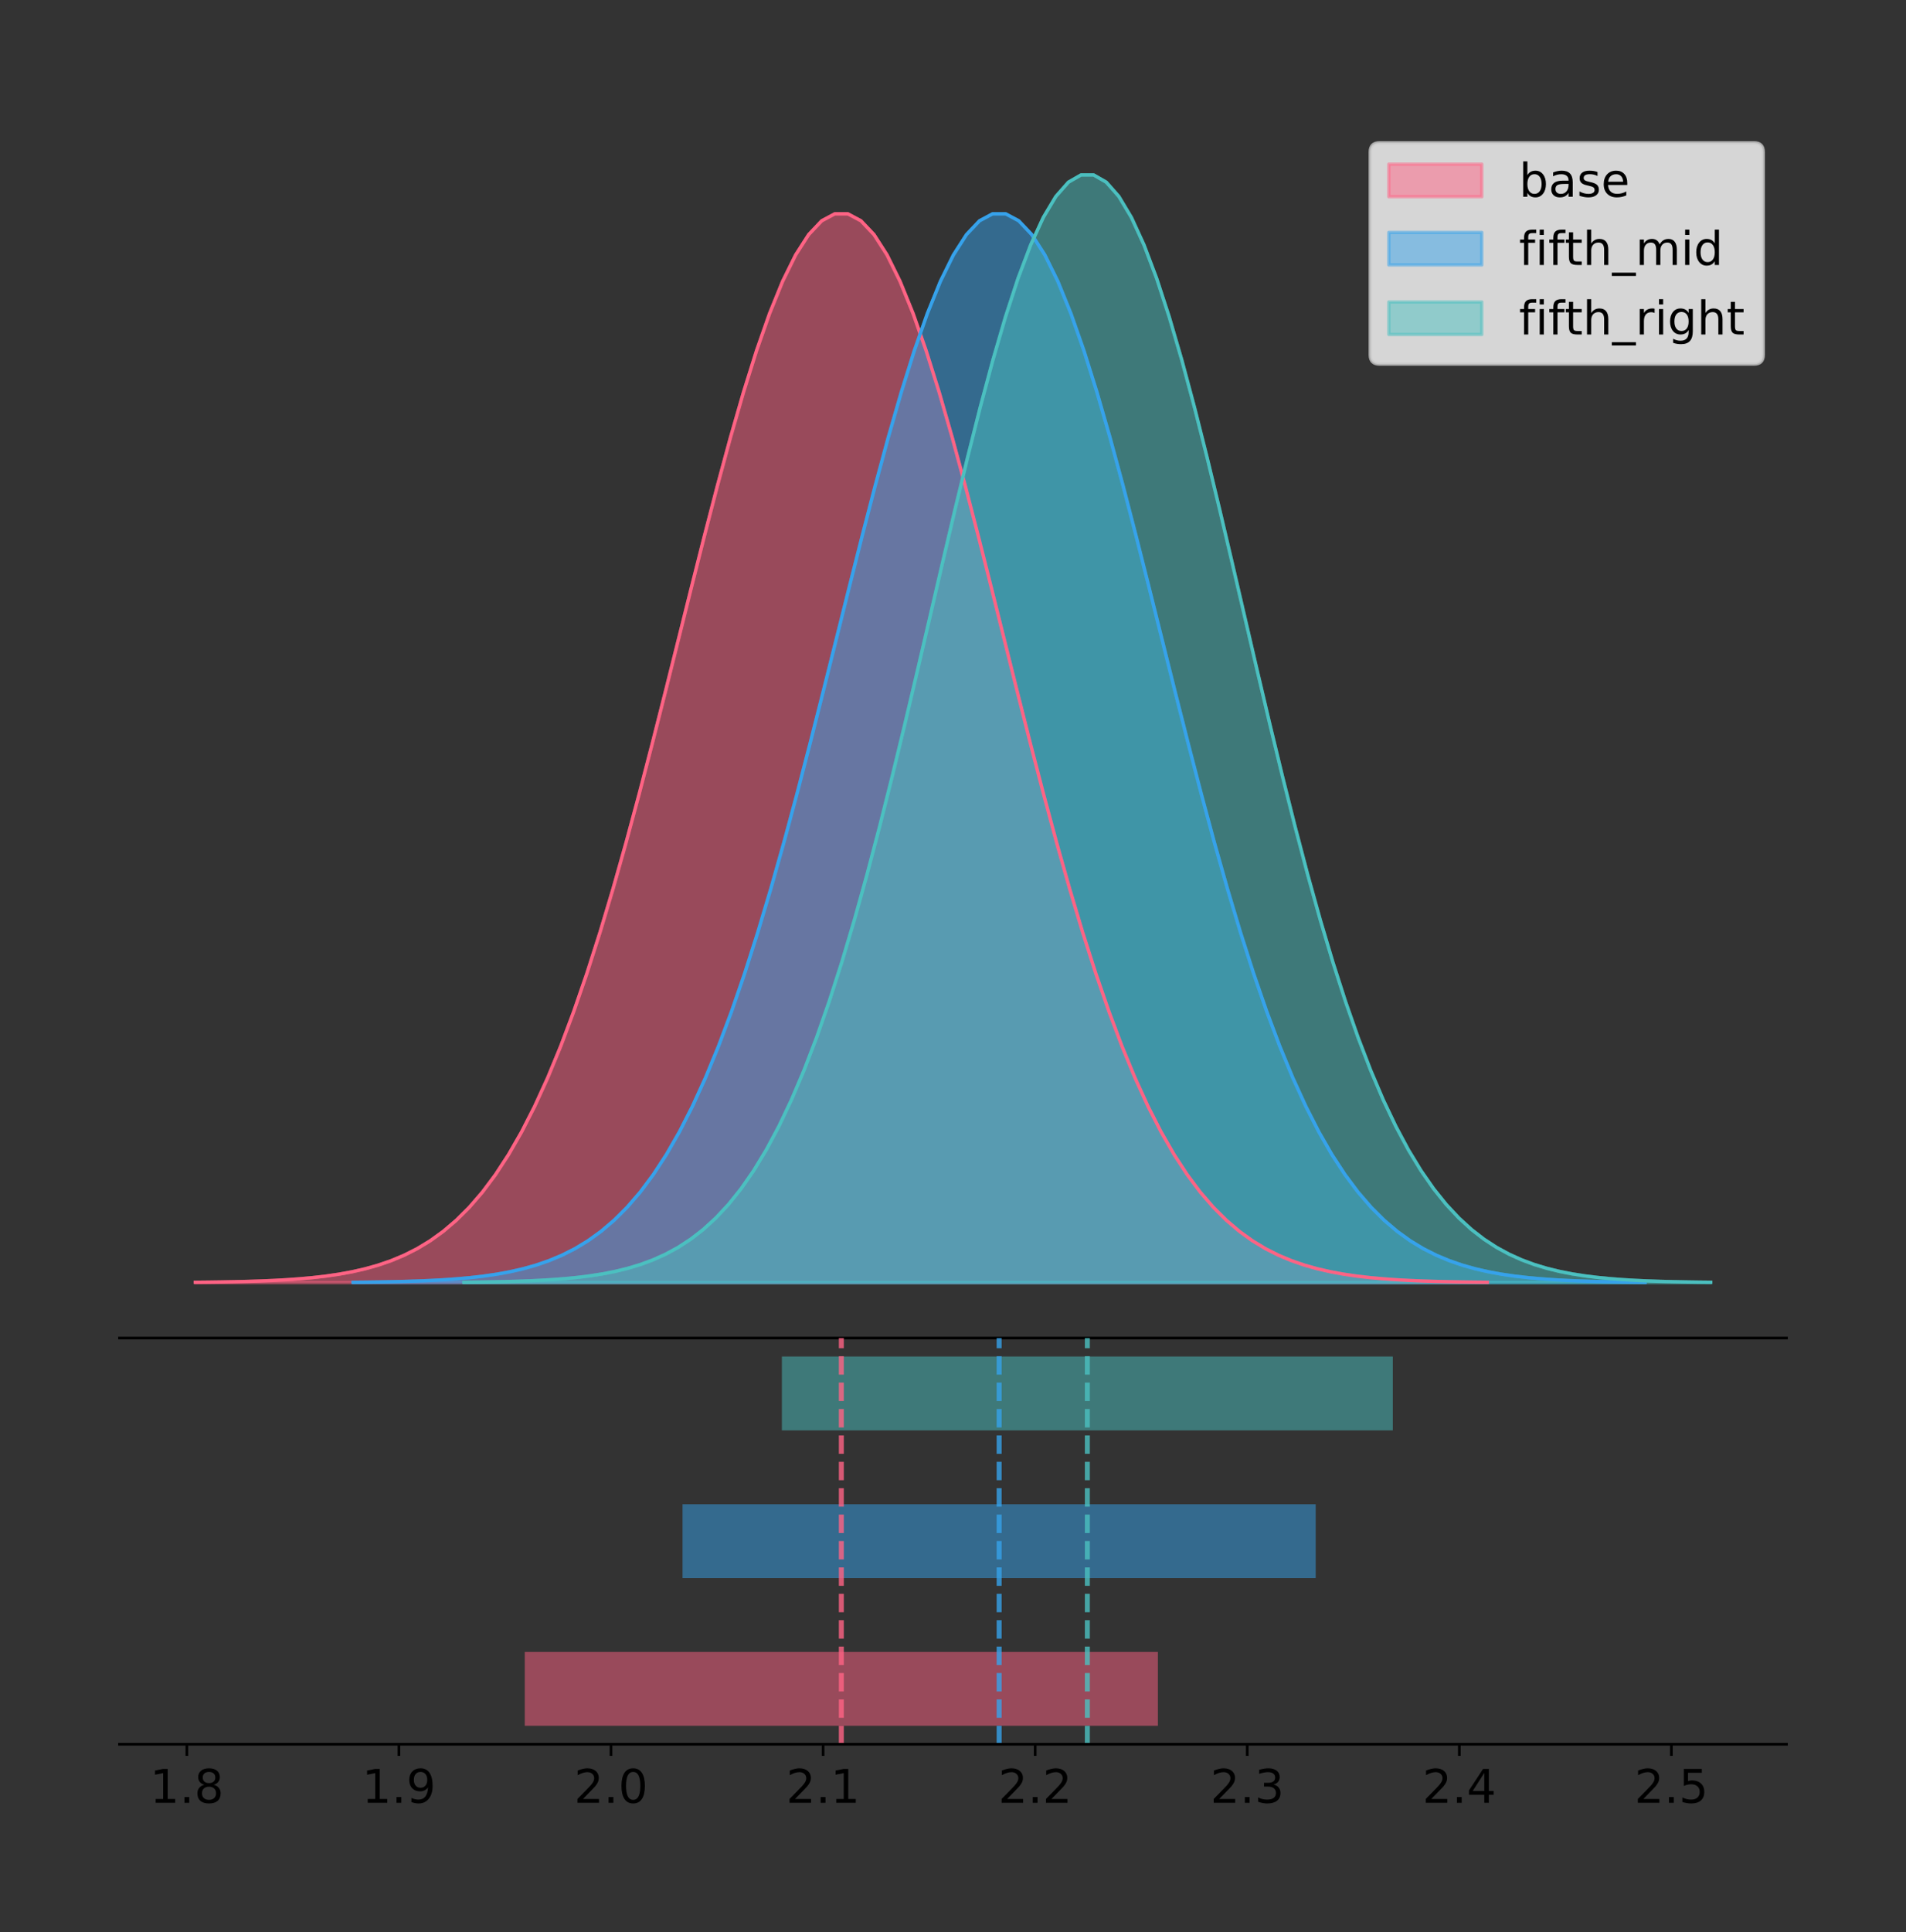 <?xml version="1.0" encoding="utf-8" standalone="no"?>
<!DOCTYPE svg PUBLIC "-//W3C//DTD SVG 1.1//EN"
  "http://www.w3.org/Graphics/SVG/1.1/DTD/svg11.dtd">
<!-- Created with matplotlib (https://matplotlib.org/) -->
<svg height="581.789pt" version="1.1" viewBox="0 0 574.2 581.789" width="574.2pt" xmlns="http://www.w3.org/2000/svg" xmlns:xlink="http://www.w3.org/1999/xlink">
 <rect x="0" y="0" width="574.2" height="581.789" fill="#333333" stroke="none"/>
 <defs>
  <style type="text/css">
*{stroke-linecap:butt;stroke-linejoin:round;}
  </style>
 </defs>
 <g id="figure_1">
  <g id="patch_1">
   <path d="M 0 581.789 
L 574.2 581.789 
L 574.2 0 
L 0 0 
z
" style="fill:none;"/>
  </g>
  <g id="axes_1">
   <g id="patch_2">
    <path d="M 36 402.93 
L 538.2 402.93 
L 538.2 36 
L 36 36 
z
" style="fill:none;"/>
   </g>
   <g id="PolyCollection_1">
    <defs>
     <path d="M 58.827 -195.538 
L 58.827 -195.646 
L 62.759 -195.687 
L 66.691 -195.742 
L 70.623 -195.815 
L 74.555 -195.912 
L 78.487 -196.039 
L 82.419 -196.206 
L 86.351 -196.423 
L 90.283 -196.702 
L 94.215 -197.059 
L 98.147 -197.513 
L 102.079 -198.086 
L 106.011 -198.804 
L 109.943 -199.697 
L 113.875 -200.799 
L 117.807 -202.15 
L 121.739 -203.793 
L 125.67 -205.778 
L 129.602 -208.158 
L 133.534 -210.99 
L 137.466 -214.333 
L 141.398 -218.252 
L 145.33 -222.809 
L 149.262 -228.067 
L 153.194 -234.086 
L 157.126 -240.921 
L 161.058 -248.622 
L 164.99 -257.224 
L 168.922 -266.754 
L 172.854 -277.221 
L 176.786 -288.616 
L 180.718 -300.911 
L 184.65 -314.054 
L 188.582 -327.969 
L 192.514 -342.553 
L 196.446 -357.682 
L 200.378 -373.204 
L 204.31 -388.945 
L 208.241 -404.71 
L 212.173 -420.287 
L 216.105 -435.453 
L 220.037 -449.975 
L 223.969 -463.62 
L 227.901 -476.158 
L 231.833 -487.371 
L 235.765 -497.057 
L 239.697 -505.036 
L 243.629 -511.159 
L 247.561 -515.308 
L 251.493 -517.403 
L 255.425 -517.403 
L 259.357 -515.308 
L 263.289 -511.159 
L 267.221 -505.036 
L 271.153 -497.057 
L 275.085 -487.371 
L 279.017 -476.158 
L 282.949 -463.62 
L 286.88 -449.975 
L 290.812 -435.453 
L 294.744 -420.287 
L 298.676 -404.71 
L 302.608 -388.945 
L 306.54 -373.204 
L 310.472 -357.682 
L 314.404 -342.553 
L 318.336 -327.969 
L 322.268 -314.054 
L 326.2 -300.911 
L 330.132 -288.616 
L 334.064 -277.221 
L 337.996 -266.754 
L 341.928 -257.224 
L 345.86 -248.622 
L 349.792 -240.921 
L 353.724 -234.086 
L 357.656 -228.067 
L 361.588 -222.809 
L 365.52 -218.252 
L 369.451 -214.333 
L 373.383 -210.99 
L 377.315 -208.158 
L 381.247 -205.778 
L 385.179 -203.793 
L 389.111 -202.15 
L 393.043 -200.799 
L 396.975 -199.697 
L 400.907 -198.804 
L 404.839 -198.086 
L 408.771 -197.513 
L 412.703 -197.059 
L 416.635 -196.702 
L 420.567 -196.423 
L 424.499 -196.206 
L 428.431 -196.039 
L 432.363 -195.912 
L 436.295 -195.815 
L 440.227 -195.742 
L 444.159 -195.687 
L 448.091 -195.646 
L 448.091 -195.538 
L 448.091 -195.538 
L 444.159 -195.538 
L 440.227 -195.538 
L 436.295 -195.538 
L 432.363 -195.538 
L 428.431 -195.538 
L 424.499 -195.538 
L 420.567 -195.538 
L 416.635 -195.538 
L 412.703 -195.538 
L 408.771 -195.538 
L 404.839 -195.538 
L 400.907 -195.538 
L 396.975 -195.538 
L 393.043 -195.538 
L 389.111 -195.538 
L 385.179 -195.538 
L 381.247 -195.538 
L 377.315 -195.538 
L 373.383 -195.538 
L 369.451 -195.538 
L 365.52 -195.538 
L 361.588 -195.538 
L 357.656 -195.538 
L 353.724 -195.538 
L 349.792 -195.538 
L 345.86 -195.538 
L 341.928 -195.538 
L 337.996 -195.538 
L 334.064 -195.538 
L 330.132 -195.538 
L 326.2 -195.538 
L 322.268 -195.538 
L 318.336 -195.538 
L 314.404 -195.538 
L 310.472 -195.538 
L 306.54 -195.538 
L 302.608 -195.538 
L 298.676 -195.538 
L 294.744 -195.538 
L 290.812 -195.538 
L 286.88 -195.538 
L 282.949 -195.538 
L 279.017 -195.538 
L 275.085 -195.538 
L 271.153 -195.538 
L 267.221 -195.538 
L 263.289 -195.538 
L 259.357 -195.538 
L 255.425 -195.538 
L 251.493 -195.538 
L 247.561 -195.538 
L 243.629 -195.538 
L 239.697 -195.538 
L 235.765 -195.538 
L 231.833 -195.538 
L 227.901 -195.538 
L 223.969 -195.538 
L 220.037 -195.538 
L 216.105 -195.538 
L 212.173 -195.538 
L 208.241 -195.538 
L 204.31 -195.538 
L 200.378 -195.538 
L 196.446 -195.538 
L 192.514 -195.538 
L 188.582 -195.538 
L 184.65 -195.538 
L 180.718 -195.538 
L 176.786 -195.538 
L 172.854 -195.538 
L 168.922 -195.538 
L 164.99 -195.538 
L 161.058 -195.538 
L 157.126 -195.538 
L 153.194 -195.538 
L 149.262 -195.538 
L 145.33 -195.538 
L 141.398 -195.538 
L 137.466 -195.538 
L 133.534 -195.538 
L 129.602 -195.538 
L 125.67 -195.538 
L 121.739 -195.538 
L 117.807 -195.538 
L 113.875 -195.538 
L 109.943 -195.538 
L 106.011 -195.538 
L 102.079 -195.538 
L 98.147 -195.538 
L 94.215 -195.538 
L 90.283 -195.538 
L 86.351 -195.538 
L 82.419 -195.538 
L 78.487 -195.538 
L 74.555 -195.538 
L 70.623 -195.538 
L 66.691 -195.538 
L 62.759 -195.538 
L 58.827 -195.538 
z
" id="mf38009d15e" style="stroke:#ff6384;stroke-opacity:0.5;"/>
    </defs>
    <g clip-path="url(#p84af27d572)">
     <use style="fill:#ff6384;fill-opacity:0.5;stroke:#ff6384;stroke-opacity:0.5;" x="0" xlink:href="#mf38009d15e" y="581.789"/>
    </g>
   </g>
   <g id="PolyCollection_2">
    <defs>
     <path d="M 106.362 -195.538 
L 106.362 -195.646 
L 110.294 -195.687 
L 114.226 -195.742 
L 118.158 -195.815 
L 122.09 -195.912 
L 126.022 -196.039 
L 129.954 -196.206 
L 133.886 -196.423 
L 137.818 -196.702 
L 141.75 -197.059 
L 145.682 -197.513 
L 149.614 -198.086 
L 153.546 -198.804 
L 157.478 -199.697 
L 161.409 -200.799 
L 165.341 -202.15 
L 169.273 -203.793 
L 173.205 -205.778 
L 177.137 -208.158 
L 181.069 -210.99 
L 185.001 -214.333 
L 188.933 -218.252 
L 192.865 -222.809 
L 196.797 -228.067 
L 200.729 -234.086 
L 204.661 -240.921 
L 208.593 -248.622 
L 212.525 -257.224 
L 216.457 -266.754 
L 220.389 -277.221 
L 224.321 -288.616 
L 228.253 -300.911 
L 232.185 -314.054 
L 236.117 -327.969 
L 240.049 -342.553 
L 243.98 -357.682 
L 247.912 -373.204 
L 251.844 -388.945 
L 255.776 -404.71 
L 259.708 -420.287 
L 263.64 -435.453 
L 267.572 -449.975 
L 271.504 -463.62 
L 275.436 -476.158 
L 279.368 -487.371 
L 283.3 -497.057 
L 287.232 -505.036 
L 291.164 -511.159 
L 295.096 -515.308 
L 299.028 -517.403 
L 302.96 -517.403 
L 306.892 -515.308 
L 310.824 -511.159 
L 314.756 -505.036 
L 318.688 -497.057 
L 322.62 -487.371 
L 326.551 -476.158 
L 330.483 -463.62 
L 334.415 -449.975 
L 338.347 -435.453 
L 342.279 -420.287 
L 346.211 -404.71 
L 350.143 -388.945 
L 354.075 -373.204 
L 358.007 -357.682 
L 361.939 -342.553 
L 365.871 -327.969 
L 369.803 -314.054 
L 373.735 -300.911 
L 377.667 -288.616 
L 381.599 -277.221 
L 385.531 -266.754 
L 389.463 -257.224 
L 393.395 -248.622 
L 397.327 -240.921 
L 401.259 -234.086 
L 405.191 -228.067 
L 409.122 -222.809 
L 413.054 -218.252 
L 416.986 -214.333 
L 420.918 -210.99 
L 424.85 -208.158 
L 428.782 -205.778 
L 432.714 -203.793 
L 436.646 -202.15 
L 440.578 -200.799 
L 444.51 -199.697 
L 448.442 -198.804 
L 452.374 -198.086 
L 456.306 -197.513 
L 460.238 -197.059 
L 464.17 -196.702 
L 468.102 -196.423 
L 472.034 -196.206 
L 475.966 -196.039 
L 479.898 -195.912 
L 483.83 -195.815 
L 487.762 -195.742 
L 491.693 -195.687 
L 495.625 -195.646 
L 495.625 -195.538 
L 495.625 -195.538 
L 491.693 -195.538 
L 487.762 -195.538 
L 483.83 -195.538 
L 479.898 -195.538 
L 475.966 -195.538 
L 472.034 -195.538 
L 468.102 -195.538 
L 464.17 -195.538 
L 460.238 -195.538 
L 456.306 -195.538 
L 452.374 -195.538 
L 448.442 -195.538 
L 444.51 -195.538 
L 440.578 -195.538 
L 436.646 -195.538 
L 432.714 -195.538 
L 428.782 -195.538 
L 424.85 -195.538 
L 420.918 -195.538 
L 416.986 -195.538 
L 413.054 -195.538 
L 409.122 -195.538 
L 405.191 -195.538 
L 401.259 -195.538 
L 397.327 -195.538 
L 393.395 -195.538 
L 389.463 -195.538 
L 385.531 -195.538 
L 381.599 -195.538 
L 377.667 -195.538 
L 373.735 -195.538 
L 369.803 -195.538 
L 365.871 -195.538 
L 361.939 -195.538 
L 358.007 -195.538 
L 354.075 -195.538 
L 350.143 -195.538 
L 346.211 -195.538 
L 342.279 -195.538 
L 338.347 -195.538 
L 334.415 -195.538 
L 330.483 -195.538 
L 326.551 -195.538 
L 322.62 -195.538 
L 318.688 -195.538 
L 314.756 -195.538 
L 310.824 -195.538 
L 306.892 -195.538 
L 302.96 -195.538 
L 299.028 -195.538 
L 295.096 -195.538 
L 291.164 -195.538 
L 287.232 -195.538 
L 283.3 -195.538 
L 279.368 -195.538 
L 275.436 -195.538 
L 271.504 -195.538 
L 267.572 -195.538 
L 263.64 -195.538 
L 259.708 -195.538 
L 255.776 -195.538 
L 251.844 -195.538 
L 247.912 -195.538 
L 243.98 -195.538 
L 240.049 -195.538 
L 236.117 -195.538 
L 232.185 -195.538 
L 228.253 -195.538 
L 224.321 -195.538 
L 220.389 -195.538 
L 216.457 -195.538 
L 212.525 -195.538 
L 208.593 -195.538 
L 204.661 -195.538 
L 200.729 -195.538 
L 196.797 -195.538 
L 192.865 -195.538 
L 188.933 -195.538 
L 185.001 -195.538 
L 181.069 -195.538 
L 177.137 -195.538 
L 173.205 -195.538 
L 169.273 -195.538 
L 165.341 -195.538 
L 161.409 -195.538 
L 157.478 -195.538 
L 153.546 -195.538 
L 149.614 -195.538 
L 145.682 -195.538 
L 141.75 -195.538 
L 137.818 -195.538 
L 133.886 -195.538 
L 129.954 -195.538 
L 126.022 -195.538 
L 122.09 -195.538 
L 118.158 -195.538 
L 114.226 -195.538 
L 110.294 -195.538 
L 106.362 -195.538 
z
" id="mba3b00cc89" style="stroke:#36a2eb;stroke-opacity:0.5;"/>
    </defs>
    <g clip-path="url(#p84af27d572)">
     <use style="fill:#36a2eb;fill-opacity:0.5;stroke:#36a2eb;stroke-opacity:0.5;" x="0" xlink:href="#mba3b00cc89" y="581.789"/>
    </g>
   </g>
   <g id="PolyCollection_3">
    <defs>
     <path d="M 139.772 -195.538 
L 139.772 -195.65 
L 143.566 -195.692 
L 147.36 -195.749 
L 151.154 -195.825 
L 154.948 -195.925 
L 158.742 -196.058 
L 162.536 -196.23 
L 166.33 -196.455 
L 170.124 -196.744 
L 173.918 -197.115 
L 177.712 -197.585 
L 181.506 -198.179 
L 185.299 -198.923 
L 189.093 -199.848 
L 192.887 -200.99 
L 196.681 -202.39 
L 200.475 -204.093 
L 204.269 -206.151 
L 208.063 -208.617 
L 211.857 -211.552 
L 215.651 -215.017 
L 219.445 -219.078 
L 223.239 -223.801 
L 227.033 -229.25 
L 230.827 -235.488 
L 234.621 -242.572 
L 238.415 -250.552 
L 242.209 -259.468 
L 246.003 -269.344 
L 249.797 -280.192 
L 253.59 -292.002 
L 257.384 -304.744 
L 261.178 -318.365 
L 264.972 -332.786 
L 268.766 -347.901 
L 272.56 -363.58 
L 276.354 -379.667 
L 280.148 -395.98 
L 283.942 -412.318 
L 287.736 -428.462 
L 291.53 -444.18 
L 295.324 -459.23 
L 299.118 -473.372 
L 302.912 -486.366 
L 306.706 -497.987 
L 310.5 -508.025 
L 314.294 -516.294 
L 318.088 -522.64 
L 321.882 -526.94 
L 325.675 -529.111 
L 329.469 -529.111 
L 333.263 -526.94 
L 337.057 -522.64 
L 340.851 -516.294 
L 344.645 -508.025 
L 348.439 -497.987 
L 352.233 -486.366 
L 356.027 -473.372 
L 359.821 -459.23 
L 363.615 -444.18 
L 367.409 -428.462 
L 371.203 -412.318 
L 374.997 -395.98 
L 378.791 -379.667 
L 382.585 -363.58 
L 386.379 -347.901 
L 390.173 -332.786 
L 393.966 -318.365 
L 397.76 -304.744 
L 401.554 -292.002 
L 405.348 -280.192 
L 409.142 -269.344 
L 412.936 -259.468 
L 416.73 -250.552 
L 420.524 -242.572 
L 424.318 -235.488 
L 428.112 -229.25 
L 431.906 -223.801 
L 435.7 -219.078 
L 439.494 -215.017 
L 443.288 -211.552 
L 447.082 -208.617 
L 450.876 -206.151 
L 454.67 -204.093 
L 458.464 -202.39 
L 462.257 -200.99 
L 466.051 -199.848 
L 469.845 -198.923 
L 473.639 -198.179 
L 477.433 -197.585 
L 481.227 -197.115 
L 485.021 -196.744 
L 488.815 -196.455 
L 492.609 -196.23 
L 496.403 -196.058 
L 500.197 -195.925 
L 503.991 -195.825 
L 507.785 -195.749 
L 511.579 -195.692 
L 515.373 -195.65 
L 515.373 -195.538 
L 515.373 -195.538 
L 511.579 -195.538 
L 507.785 -195.538 
L 503.991 -195.538 
L 500.197 -195.538 
L 496.403 -195.538 
L 492.609 -195.538 
L 488.815 -195.538 
L 485.021 -195.538 
L 481.227 -195.538 
L 477.433 -195.538 
L 473.639 -195.538 
L 469.845 -195.538 
L 466.051 -195.538 
L 462.257 -195.538 
L 458.464 -195.538 
L 454.67 -195.538 
L 450.876 -195.538 
L 447.082 -195.538 
L 443.288 -195.538 
L 439.494 -195.538 
L 435.7 -195.538 
L 431.906 -195.538 
L 428.112 -195.538 
L 424.318 -195.538 
L 420.524 -195.538 
L 416.73 -195.538 
L 412.936 -195.538 
L 409.142 -195.538 
L 405.348 -195.538 
L 401.554 -195.538 
L 397.76 -195.538 
L 393.966 -195.538 
L 390.173 -195.538 
L 386.379 -195.538 
L 382.585 -195.538 
L 378.791 -195.538 
L 374.997 -195.538 
L 371.203 -195.538 
L 367.409 -195.538 
L 363.615 -195.538 
L 359.821 -195.538 
L 356.027 -195.538 
L 352.233 -195.538 
L 348.439 -195.538 
L 344.645 -195.538 
L 340.851 -195.538 
L 337.057 -195.538 
L 333.263 -195.538 
L 329.469 -195.538 
L 325.675 -195.538 
L 321.882 -195.538 
L 318.088 -195.538 
L 314.294 -195.538 
L 310.5 -195.538 
L 306.706 -195.538 
L 302.912 -195.538 
L 299.118 -195.538 
L 295.324 -195.538 
L 291.53 -195.538 
L 287.736 -195.538 
L 283.942 -195.538 
L 280.148 -195.538 
L 276.354 -195.538 
L 272.56 -195.538 
L 268.766 -195.538 
L 264.972 -195.538 
L 261.178 -195.538 
L 257.384 -195.538 
L 253.59 -195.538 
L 249.797 -195.538 
L 246.003 -195.538 
L 242.209 -195.538 
L 238.415 -195.538 
L 234.621 -195.538 
L 230.827 -195.538 
L 227.033 -195.538 
L 223.239 -195.538 
L 219.445 -195.538 
L 215.651 -195.538 
L 211.857 -195.538 
L 208.063 -195.538 
L 204.269 -195.538 
L 200.475 -195.538 
L 196.681 -195.538 
L 192.887 -195.538 
L 189.093 -195.538 
L 185.299 -195.538 
L 181.506 -195.538 
L 177.712 -195.538 
L 173.918 -195.538 
L 170.124 -195.538 
L 166.33 -195.538 
L 162.536 -195.538 
L 158.742 -195.538 
L 154.948 -195.538 
L 151.154 -195.538 
L 147.36 -195.538 
L 143.566 -195.538 
L 139.772 -195.538 
z
" id="m1f782bf892" style="stroke:#4bc0c0;stroke-opacity:0.5;"/>
    </defs>
    <g clip-path="url(#p84af27d572)">
     <use style="fill:#4bc0c0;fill-opacity:0.5;stroke:#4bc0c0;stroke-opacity:0.5;" x="0" xlink:href="#m1f782bf892" y="581.789"/>
    </g>
   </g>
   <g id="line2d_1">
    <path clip-path="url(#p84af27d572)" d="M 58.827 386.143 
L 62.759 386.103 
L 66.691 386.048 
L 70.623 385.975 
L 74.555 385.878 
L 78.487 385.75 
L 82.419 385.583 
L 86.351 385.367 
L 90.283 385.087 
L 94.215 384.73 
L 98.147 384.276 
L 102.079 383.703 
L 106.011 382.985 
L 109.943 382.093 
L 113.875 380.991 
L 117.807 379.64 
L 121.739 377.996 
L 125.67 376.011 
L 129.602 373.631 
L 133.534 370.8 
L 137.466 367.456 
L 141.398 363.538 
L 145.33 358.981 
L 149.262 353.723 
L 153.194 347.704 
L 157.126 340.868 
L 161.058 333.168 
L 164.99 324.565 
L 168.922 315.036 
L 172.854 304.569 
L 176.786 293.173 
L 180.718 280.878 
L 184.65 267.735 
L 188.582 253.821 
L 192.514 239.236 
L 196.446 224.107 
L 200.378 208.585 
L 204.31 192.845 
L 208.241 177.08 
L 212.173 161.502 
L 216.105 146.337 
L 220.037 131.814 
L 223.969 118.169 
L 227.901 105.631 
L 231.833 94.418 
L 235.765 84.733 
L 239.697 76.753 
L 243.629 70.631 
L 247.561 66.482 
L 251.493 64.387 
L 255.425 64.387 
L 259.357 66.482 
L 263.289 70.631 
L 267.221 76.753 
L 271.153 84.733 
L 275.085 94.418 
L 279.017 105.631 
L 282.949 118.169 
L 286.88 131.814 
L 290.812 146.337 
L 294.744 161.502 
L 298.676 177.08 
L 302.608 192.845 
L 306.54 208.585 
L 310.472 224.107 
L 314.404 239.236 
L 318.336 253.821 
L 322.268 267.735 
L 326.2 280.878 
L 330.132 293.173 
L 334.064 304.569 
L 337.996 315.036 
L 341.928 324.565 
L 345.86 333.168 
L 349.792 340.868 
L 353.724 347.704 
L 357.656 353.723 
L 361.588 358.981 
L 365.52 363.538 
L 369.451 367.456 
L 373.383 370.8 
L 377.315 373.631 
L 381.247 376.011 
L 385.179 377.996 
L 389.111 379.64 
L 393.043 380.991 
L 396.975 382.093 
L 400.907 382.985 
L 404.839 383.703 
L 408.771 384.276 
L 412.703 384.73 
L 416.635 385.087 
L 420.567 385.367 
L 424.499 385.583 
L 428.431 385.75 
L 432.363 385.878 
L 436.295 385.975 
L 440.227 386.048 
L 444.159 386.103 
L 448.091 386.143 
" style="fill:none;stroke:#ff6384;stroke-linecap:square;"/>
   </g>
   <g id="line2d_2">
    <path clip-path="url(#p84af27d572)" d="M 106.362 386.143 
L 110.294 386.103 
L 114.226 386.048 
L 118.158 385.975 
L 122.09 385.878 
L 126.022 385.75 
L 129.954 385.583 
L 133.886 385.367 
L 137.818 385.087 
L 141.75 384.73 
L 145.682 384.276 
L 149.614 383.703 
L 153.546 382.985 
L 157.478 382.093 
L 161.409 380.991 
L 165.341 379.64 
L 169.273 377.996 
L 173.205 376.011 
L 177.137 373.631 
L 181.069 370.8 
L 185.001 367.456 
L 188.933 363.538 
L 192.865 358.981 
L 196.797 353.723 
L 200.729 347.704 
L 204.661 340.868 
L 208.593 333.168 
L 212.525 324.565 
L 216.457 315.036 
L 220.389 304.569 
L 224.321 293.173 
L 228.253 280.878 
L 232.185 267.735 
L 236.117 253.821 
L 240.049 239.236 
L 243.98 224.107 
L 247.912 208.585 
L 251.844 192.845 
L 255.776 177.08 
L 259.708 161.502 
L 263.64 146.337 
L 267.572 131.814 
L 271.504 118.169 
L 275.436 105.631 
L 279.368 94.418 
L 283.3 84.733 
L 287.232 76.753 
L 291.164 70.631 
L 295.096 66.482 
L 299.028 64.387 
L 302.96 64.387 
L 306.892 66.482 
L 310.824 70.631 
L 314.756 76.753 
L 318.688 84.733 
L 322.62 94.418 
L 326.551 105.631 
L 330.483 118.169 
L 334.415 131.814 
L 338.347 146.337 
L 342.279 161.502 
L 346.211 177.08 
L 350.143 192.845 
L 354.075 208.585 
L 358.007 224.107 
L 361.939 239.236 
L 365.871 253.821 
L 369.803 267.735 
L 373.735 280.878 
L 377.667 293.173 
L 381.599 304.569 
L 385.531 315.036 
L 389.463 324.565 
L 393.395 333.168 
L 397.327 340.868 
L 401.259 347.704 
L 405.191 353.723 
L 409.122 358.981 
L 413.054 363.538 
L 416.986 367.456 
L 420.918 370.8 
L 424.85 373.631 
L 428.782 376.011 
L 432.714 377.996 
L 436.646 379.64 
L 440.578 380.991 
L 444.51 382.093 
L 448.442 382.985 
L 452.374 383.703 
L 456.306 384.276 
L 460.238 384.73 
L 464.17 385.087 
L 468.102 385.367 
L 472.034 385.583 
L 475.966 385.75 
L 479.898 385.878 
L 483.83 385.975 
L 487.762 386.048 
L 491.693 386.103 
L 495.625 386.143 
" style="fill:none;stroke:#36a2eb;stroke-linecap:square;"/>
   </g>
   <g id="line2d_3">
    <path clip-path="url(#p84af27d572)" d="M 139.772 386.139 
L 143.566 386.097 
L 147.36 386.04 
L 151.154 385.965 
L 154.948 385.864 
L 158.742 385.732 
L 162.536 385.559 
L 166.33 385.334 
L 170.124 385.045 
L 173.918 384.675 
L 177.712 384.204 
L 181.506 383.61 
L 185.299 382.867 
L 189.093 381.941 
L 192.887 380.799 
L 196.681 379.399 
L 200.475 377.696 
L 204.269 375.639 
L 208.063 373.172 
L 211.857 370.238 
L 215.651 366.772 
L 219.445 362.711 
L 223.239 357.989 
L 227.033 352.539 
L 230.827 346.301 
L 234.621 339.217 
L 238.415 331.237 
L 242.209 322.322 
L 246.003 312.445 
L 249.797 301.597 
L 253.59 289.787 
L 257.384 277.045 
L 261.178 263.424 
L 264.972 249.004 
L 268.766 233.888 
L 272.56 218.209 
L 276.354 202.123 
L 280.148 185.809 
L 283.942 169.471 
L 287.736 153.327 
L 291.53 137.61 
L 295.324 122.559 
L 299.118 108.418 
L 302.912 95.423 
L 306.706 83.803 
L 310.5 73.765 
L 314.294 65.495 
L 318.088 59.15 
L 321.882 54.85 
L 325.675 52.679 
L 329.469 52.679 
L 333.263 54.85 
L 337.057 59.15 
L 340.851 65.495 
L 344.645 73.765 
L 348.439 83.803 
L 352.233 95.423 
L 356.027 108.418 
L 359.821 122.559 
L 363.615 137.61 
L 367.409 153.327 
L 371.203 169.471 
L 374.997 185.809 
L 378.791 202.123 
L 382.585 218.209 
L 386.379 233.888 
L 390.173 249.004 
L 393.966 263.424 
L 397.76 277.045 
L 401.554 289.787 
L 405.348 301.597 
L 409.142 312.445 
L 412.936 322.322 
L 416.73 331.237 
L 420.524 339.217 
L 424.318 346.301 
L 428.112 352.539 
L 431.906 357.989 
L 435.7 362.711 
L 439.494 366.772 
L 443.288 370.238 
L 447.082 373.172 
L 450.876 375.639 
L 454.67 377.696 
L 458.464 379.399 
L 462.257 380.799 
L 466.051 381.941 
L 469.845 382.867 
L 473.639 383.61 
L 477.433 384.204 
L 481.227 384.675 
L 485.021 385.045 
L 488.815 385.334 
L 492.609 385.559 
L 496.403 385.732 
L 500.197 385.864 
L 503.991 385.965 
L 507.785 386.04 
L 511.579 386.097 
L 515.373 386.139 
" style="fill:none;stroke:#4bc0c0;stroke-linecap:square;"/>
   </g>
   <g id="patch_3">
    <path d="M 36 402.93 
L 538.2 402.93 
" style="fill:none;stroke:#000000;stroke-linecap:square;stroke-linejoin:miter;stroke-width:0.8;"/>
   </g>
   <g id="legend_1">
    <g id="patch_4">
     <path d="M 415.602 109.627 
L 528.4 109.627 
Q 531.2 109.627 531.2 106.827 
L 531.2 45.8 
Q 531.2 43 528.4 43 
L 415.602 43 
Q 412.802 43 412.802 45.8 
L 412.802 106.827 
Q 412.802 109.627 415.602 109.627 
z
" style="fill:#ffffff;opacity:0.8;stroke:#cccccc;stroke-linejoin:miter;"/>
    </g>
    <g id="patch_5">
     <path d="M 418.402 59.238 
L 446.402 59.238 
L 446.402 49.438 
L 418.402 49.438 
z
" style="fill:#ff6384;opacity:0.5;stroke:#ff6384;stroke-linejoin:miter;"/>
    </g>
    <g id="text_1">
     <!-- base -->
     <defs>
      <path d="M 48.688 27.297 
Q 48.688 37.203 44.609 42.844 
Q 40.531 48.484 33.406 48.484 
Q 26.266 48.484 22.188 42.844 
Q 18.109 37.203 18.109 27.297 
Q 18.109 17.391 22.188 11.75 
Q 26.266 6.109 33.406 6.109 
Q 40.531 6.109 44.609 11.75 
Q 48.688 17.391 48.688 27.297 
z
M 18.109 46.391 
Q 20.953 51.266 25.266 53.625 
Q 29.594 56 35.594 56 
Q 45.562 56 51.781 48.094 
Q 58.016 40.188 58.016 27.297 
Q 58.016 14.406 51.781 6.484 
Q 45.562 -1.422 35.594 -1.422 
Q 29.594 -1.422 25.266 0.953 
Q 20.953 3.328 18.109 8.203 
L 18.109 0 
L 9.078 0 
L 9.078 75.984 
L 18.109 75.984 
z
" id="DejaVuSans-98"/>
      <path d="M 34.281 27.484 
Q 23.391 27.484 19.188 25 
Q 14.984 22.516 14.984 16.5 
Q 14.984 11.719 18.141 8.906 
Q 21.297 6.109 26.703 6.109 
Q 34.188 6.109 38.703 11.406 
Q 43.219 16.703 43.219 25.484 
L 43.219 27.484 
z
M 52.203 31.203 
L 52.203 0 
L 43.219 0 
L 43.219 8.297 
Q 40.141 3.328 35.547 0.953 
Q 30.953 -1.422 24.312 -1.422 
Q 15.922 -1.422 10.953 3.297 
Q 6 8.016 6 15.922 
Q 6 25.141 12.172 29.828 
Q 18.359 34.516 30.609 34.516 
L 43.219 34.516 
L 43.219 35.406 
Q 43.219 41.609 39.141 45 
Q 35.062 48.391 27.688 48.391 
Q 23 48.391 18.547 47.266 
Q 14.109 46.141 10.016 43.891 
L 10.016 52.203 
Q 14.938 54.109 19.578 55.047 
Q 24.219 56 28.609 56 
Q 40.484 56 46.344 49.844 
Q 52.203 43.703 52.203 31.203 
z
" id="DejaVuSans-97"/>
      <path d="M 44.281 53.078 
L 44.281 44.578 
Q 40.484 46.531 36.375 47.5 
Q 32.281 48.484 27.875 48.484 
Q 21.188 48.484 17.844 46.438 
Q 14.5 44.391 14.5 40.281 
Q 14.5 37.156 16.891 35.375 
Q 19.281 33.594 26.516 31.984 
L 29.594 31.297 
Q 39.156 29.25 43.188 25.516 
Q 47.219 21.781 47.219 15.094 
Q 47.219 7.469 41.188 3.016 
Q 35.156 -1.422 24.609 -1.422 
Q 20.219 -1.422 15.453 -0.562 
Q 10.688 0.297 5.422 2 
L 5.422 11.281 
Q 10.406 8.688 15.234 7.391 
Q 20.062 6.109 24.812 6.109 
Q 31.156 6.109 34.562 8.281 
Q 37.984 10.453 37.984 14.406 
Q 37.984 18.062 35.516 20.016 
Q 33.062 21.969 24.703 23.781 
L 21.578 24.516 
Q 13.234 26.266 9.516 29.906 
Q 5.812 33.547 5.812 39.891 
Q 5.812 47.609 11.281 51.797 
Q 16.75 56 26.812 56 
Q 31.781 56 36.172 55.266 
Q 40.578 54.547 44.281 53.078 
z
" id="DejaVuSans-115"/>
      <path d="M 56.203 29.594 
L 56.203 25.203 
L 14.891 25.203 
Q 15.484 15.922 20.484 11.062 
Q 25.484 6.203 34.422 6.203 
Q 39.594 6.203 44.453 7.469 
Q 49.312 8.734 54.109 11.281 
L 54.109 2.781 
Q 49.266 0.734 44.188 -0.344 
Q 39.109 -1.422 33.891 -1.422 
Q 20.797 -1.422 13.156 6.188 
Q 5.516 13.812 5.516 26.812 
Q 5.516 40.234 12.766 48.109 
Q 20.016 56 32.328 56 
Q 43.359 56 49.781 48.891 
Q 56.203 41.797 56.203 29.594 
z
M 47.219 32.234 
Q 47.125 39.594 43.094 43.984 
Q 39.062 48.391 32.422 48.391 
Q 24.906 48.391 20.391 44.141 
Q 15.875 39.891 15.188 32.172 
z
" id="DejaVuSans-101"/>
     </defs>
     <g transform="translate(457.602 59.238)scale(0.14 -0.14)">
      <use xlink:href="#DejaVuSans-98"/>
      <use x="63.477" xlink:href="#DejaVuSans-97"/>
      <use x="124.756" xlink:href="#DejaVuSans-115"/>
      <use x="176.855" xlink:href="#DejaVuSans-101"/>
     </g>
    </g>
    <g id="patch_6">
     <path d="M 418.402 79.787 
L 446.402 79.787 
L 446.402 69.987 
L 418.402 69.987 
z
" style="fill:#36a2eb;opacity:0.5;stroke:#36a2eb;stroke-linejoin:miter;"/>
    </g>
    <g id="text_2">
     <!-- fifth_mid -->
     <defs>
      <path d="M 37.109 75.984 
L 37.109 68.5 
L 28.516 68.5 
Q 23.688 68.5 21.797 66.547 
Q 19.922 64.594 19.922 59.516 
L 19.922 54.688 
L 34.719 54.688 
L 34.719 47.703 
L 19.922 47.703 
L 19.922 0 
L 10.891 0 
L 10.891 47.703 
L 2.297 47.703 
L 2.297 54.688 
L 10.891 54.688 
L 10.891 58.5 
Q 10.891 67.625 15.141 71.797 
Q 19.391 75.984 28.609 75.984 
z
" id="DejaVuSans-102"/>
      <path d="M 9.422 54.688 
L 18.406 54.688 
L 18.406 0 
L 9.422 0 
z
M 9.422 75.984 
L 18.406 75.984 
L 18.406 64.594 
L 9.422 64.594 
z
" id="DejaVuSans-105"/>
      <path d="M 18.312 70.219 
L 18.312 54.688 
L 36.812 54.688 
L 36.812 47.703 
L 18.312 47.703 
L 18.312 18.016 
Q 18.312 11.328 20.141 9.422 
Q 21.969 7.516 27.594 7.516 
L 36.812 7.516 
L 36.812 0 
L 27.594 0 
Q 17.188 0 13.234 3.875 
Q 9.281 7.766 9.281 18.016 
L 9.281 47.703 
L 2.688 47.703 
L 2.688 54.688 
L 9.281 54.688 
L 9.281 70.219 
z
" id="DejaVuSans-116"/>
      <path d="M 54.891 33.016 
L 54.891 0 
L 45.906 0 
L 45.906 32.719 
Q 45.906 40.484 42.875 44.328 
Q 39.844 48.188 33.797 48.188 
Q 26.516 48.188 22.312 43.547 
Q 18.109 38.922 18.109 30.906 
L 18.109 0 
L 9.078 0 
L 9.078 75.984 
L 18.109 75.984 
L 18.109 46.188 
Q 21.344 51.125 25.703 53.562 
Q 30.078 56 35.797 56 
Q 45.219 56 50.047 50.172 
Q 54.891 44.344 54.891 33.016 
z
" id="DejaVuSans-104"/>
      <path d="M 50.984 -16.609 
L 50.984 -23.578 
L -0.984 -23.578 
L -0.984 -16.609 
z
" id="DejaVuSans-95"/>
      <path d="M 52 44.188 
Q 55.375 50.25 60.062 53.125 
Q 64.75 56 71.094 56 
Q 79.641 56 84.281 50.016 
Q 88.922 44.047 88.922 33.016 
L 88.922 0 
L 79.891 0 
L 79.891 32.719 
Q 79.891 40.578 77.094 44.375 
Q 74.312 48.188 68.609 48.188 
Q 61.625 48.188 57.562 43.547 
Q 53.516 38.922 53.516 30.906 
L 53.516 0 
L 44.484 0 
L 44.484 32.719 
Q 44.484 40.625 41.703 44.406 
Q 38.922 48.188 33.109 48.188 
Q 26.219 48.188 22.156 43.531 
Q 18.109 38.875 18.109 30.906 
L 18.109 0 
L 9.078 0 
L 9.078 54.688 
L 18.109 54.688 
L 18.109 46.188 
Q 21.188 51.219 25.484 53.609 
Q 29.781 56 35.688 56 
Q 41.656 56 45.828 52.969 
Q 50 49.953 52 44.188 
z
" id="DejaVuSans-109"/>
      <path d="M 45.406 46.391 
L 45.406 75.984 
L 54.391 75.984 
L 54.391 0 
L 45.406 0 
L 45.406 8.203 
Q 42.578 3.328 38.25 0.953 
Q 33.938 -1.422 27.875 -1.422 
Q 17.969 -1.422 11.734 6.484 
Q 5.516 14.406 5.516 27.297 
Q 5.516 40.188 11.734 48.094 
Q 17.969 56 27.875 56 
Q 33.938 56 38.25 53.625 
Q 42.578 51.266 45.406 46.391 
z
M 14.797 27.297 
Q 14.797 17.391 18.875 11.75 
Q 22.953 6.109 30.078 6.109 
Q 37.203 6.109 41.297 11.75 
Q 45.406 17.391 45.406 27.297 
Q 45.406 37.203 41.297 42.844 
Q 37.203 48.484 30.078 48.484 
Q 22.953 48.484 18.875 42.844 
Q 14.797 37.203 14.797 27.297 
z
" id="DejaVuSans-100"/>
     </defs>
     <g transform="translate(457.602 79.787)scale(0.14 -0.14)">
      <use xlink:href="#DejaVuSans-102"/>
      <use x="35.205" xlink:href="#DejaVuSans-105"/>
      <use x="62.988" xlink:href="#DejaVuSans-102"/>
      <use x="98.178" xlink:href="#DejaVuSans-116"/>
      <use x="137.387" xlink:href="#DejaVuSans-104"/>
      <use x="200.766" xlink:href="#DejaVuSans-95"/>
      <use x="250.766" xlink:href="#DejaVuSans-109"/>
      <use x="348.178" xlink:href="#DejaVuSans-105"/>
      <use x="375.961" xlink:href="#DejaVuSans-100"/>
     </g>
    </g>
    <g id="patch_7">
     <path d="M 418.402 100.726 
L 446.402 100.726 
L 446.402 90.926 
L 418.402 90.926 
z
" style="fill:#4bc0c0;opacity:0.5;stroke:#4bc0c0;stroke-linejoin:miter;"/>
    </g>
    <g id="text_3">
     <!-- fifth_right -->
     <defs>
      <path d="M 41.109 46.297 
Q 39.594 47.172 37.812 47.578 
Q 36.031 48 33.891 48 
Q 26.266 48 22.188 43.047 
Q 18.109 38.094 18.109 28.812 
L 18.109 0 
L 9.078 0 
L 9.078 54.688 
L 18.109 54.688 
L 18.109 46.188 
Q 20.953 51.172 25.484 53.578 
Q 30.031 56 36.531 56 
Q 37.453 56 38.578 55.875 
Q 39.703 55.766 41.062 55.516 
z
" id="DejaVuSans-114"/>
      <path d="M 45.406 27.984 
Q 45.406 37.75 41.375 43.109 
Q 37.359 48.484 30.078 48.484 
Q 22.859 48.484 18.828 43.109 
Q 14.797 37.75 14.797 27.984 
Q 14.797 18.266 18.828 12.891 
Q 22.859 7.516 30.078 7.516 
Q 37.359 7.516 41.375 12.891 
Q 45.406 18.266 45.406 27.984 
z
M 54.391 6.781 
Q 54.391 -7.172 48.188 -13.984 
Q 42 -20.797 29.203 -20.797 
Q 24.469 -20.797 20.266 -20.094 
Q 16.062 -19.391 12.109 -17.922 
L 12.109 -9.188 
Q 16.062 -11.328 19.922 -12.344 
Q 23.781 -13.375 27.781 -13.375 
Q 36.625 -13.375 41.016 -8.766 
Q 45.406 -4.156 45.406 5.172 
L 45.406 9.625 
Q 42.625 4.781 38.281 2.391 
Q 33.938 0 27.875 0 
Q 17.828 0 11.672 7.656 
Q 5.516 15.328 5.516 27.984 
Q 5.516 40.672 11.672 48.328 
Q 17.828 56 27.875 56 
Q 33.938 56 38.281 53.609 
Q 42.625 51.219 45.406 46.391 
L 45.406 54.688 
L 54.391 54.688 
z
" id="DejaVuSans-103"/>
     </defs>
     <g transform="translate(457.602 100.726)scale(0.14 -0.14)">
      <use xlink:href="#DejaVuSans-102"/>
      <use x="35.205" xlink:href="#DejaVuSans-105"/>
      <use x="62.988" xlink:href="#DejaVuSans-102"/>
      <use x="98.178" xlink:href="#DejaVuSans-116"/>
      <use x="137.387" xlink:href="#DejaVuSans-104"/>
      <use x="200.766" xlink:href="#DejaVuSans-95"/>
      <use x="250.766" xlink:href="#DejaVuSans-114"/>
      <use x="291.879" xlink:href="#DejaVuSans-105"/>
      <use x="319.662" xlink:href="#DejaVuSans-103"/>
      <use x="383.139" xlink:href="#DejaVuSans-104"/>
      <use x="446.518" xlink:href="#DejaVuSans-116"/>
     </g>
    </g>
   </g>
  </g>
  <g id="axes_2">
   <g id="patch_8">
    <path d="M 36 525.24 
L 538.2 525.24 
L 538.2 402.93 
L 36 402.93 
z
" style="fill:none;"/>
   </g>
   <g id="patch_9">
    <path clip-path="url(#pbd01ee7850)" d="M 158.089 519.68 
L 348.828 519.68 
L 348.828 497.442 
L 158.089 497.442 
z
" style="fill:#ff6384;opacity:0.5;"/>
   </g>
   <g id="patch_10">
    <path clip-path="url(#pbd01ee7850)" d="M 205.624 475.204 
L 396.363 475.204 
L 396.363 452.966 
L 205.624 452.966 
z
" style="fill:#36a2eb;opacity:0.5;"/>
   </g>
   <g id="patch_11">
    <path clip-path="url(#pbd01ee7850)" d="M 235.55 430.728 
L 419.595 430.728 
L 419.595 408.49 
L 235.55 408.49 
z
" style="fill:#4bc0c0;opacity:0.5;"/>
   </g>
   <g id="matplotlib.axis_1">
    <g id="xtick_1">
     <g id="line2d_4">
      <defs>
       <path d="M 0 0 
L 0 3.5 
" id="mf5d518ce36" style="stroke:#000000;stroke-width:0.8;"/>
      </defs>
      <g>
       <use style="stroke:#000000;stroke-width:0.8;" x="56.291" xlink:href="#mf5d518ce36" y="525.24"/>
      </g>
     </g>
     <g id="text_4">
      <!-- 1.8 -->
      <defs>
       <path d="M 12.406 8.297 
L 28.516 8.297 
L 28.516 63.922 
L 10.984 60.406 
L 10.984 69.391 
L 28.422 72.906 
L 38.281 72.906 
L 38.281 8.297 
L 54.391 8.297 
L 54.391 0 
L 12.406 0 
z
" id="DejaVuSans-49"/>
       <path d="M 10.688 12.406 
L 21 12.406 
L 21 0 
L 10.688 0 
z
" id="DejaVuSans-46"/>
       <path d="M 31.781 34.625 
Q 24.75 34.625 20.719 30.859 
Q 16.703 27.094 16.703 20.516 
Q 16.703 13.922 20.719 10.156 
Q 24.75 6.391 31.781 6.391 
Q 38.812 6.391 42.859 10.172 
Q 46.922 13.969 46.922 20.516 
Q 46.922 27.094 42.891 30.859 
Q 38.875 34.625 31.781 34.625 
z
M 21.922 38.812 
Q 15.578 40.375 12.031 44.719 
Q 8.5 49.078 8.5 55.328 
Q 8.5 64.062 14.719 69.141 
Q 20.953 74.219 31.781 74.219 
Q 42.672 74.219 48.875 69.141 
Q 55.078 64.062 55.078 55.328 
Q 55.078 49.078 51.531 44.719 
Q 48 40.375 41.703 38.812 
Q 48.828 37.156 52.797 32.312 
Q 56.781 27.484 56.781 20.516 
Q 56.781 9.906 50.312 4.234 
Q 43.844 -1.422 31.781 -1.422 
Q 19.734 -1.422 13.25 4.234 
Q 6.781 9.906 6.781 20.516 
Q 6.781 27.484 10.781 32.312 
Q 14.797 37.156 21.922 38.812 
z
M 18.312 54.391 
Q 18.312 48.734 21.844 45.562 
Q 25.391 42.391 31.781 42.391 
Q 38.141 42.391 41.719 45.562 
Q 45.312 48.734 45.312 54.391 
Q 45.312 60.062 41.719 63.234 
Q 38.141 66.406 31.781 66.406 
Q 25.391 66.406 21.844 63.234 
Q 18.312 60.062 18.312 54.391 
z
" id="DejaVuSans-56"/>
      </defs>
      <g transform="translate(45.159 542.878)scale(0.14 -0.14)">
       <use xlink:href="#DejaVuSans-49"/>
       <use x="63.623" xlink:href="#DejaVuSans-46"/>
       <use x="95.41" xlink:href="#DejaVuSans-56"/>
      </g>
     </g>
    </g>
    <g id="xtick_2">
     <g id="line2d_5">
      <g>
       <use style="stroke:#000000;stroke-width:0.8;" x="120.182" xlink:href="#mf5d518ce36" y="525.24"/>
      </g>
     </g>
     <g id="text_5">
      <!-- 1.9 -->
      <defs>
       <path d="M 10.984 1.516 
L 10.984 10.5 
Q 14.703 8.734 18.5 7.812 
Q 22.312 6.891 25.984 6.891 
Q 35.75 6.891 40.891 13.453 
Q 46.047 20.016 46.781 33.406 
Q 43.953 29.203 39.594 26.953 
Q 35.25 24.703 29.984 24.703 
Q 19.047 24.703 12.672 31.312 
Q 6.297 37.938 6.297 49.422 
Q 6.297 60.641 12.938 67.422 
Q 19.578 74.219 30.609 74.219 
Q 43.266 74.219 49.922 64.516 
Q 56.594 54.828 56.594 36.375 
Q 56.594 19.141 48.406 8.859 
Q 40.234 -1.422 26.422 -1.422 
Q 22.703 -1.422 18.891 -0.688 
Q 15.094 0.047 10.984 1.516 
z
M 30.609 32.422 
Q 37.25 32.422 41.125 36.953 
Q 45.016 41.5 45.016 49.422 
Q 45.016 57.281 41.125 61.844 
Q 37.25 66.406 30.609 66.406 
Q 23.969 66.406 20.094 61.844 
Q 16.219 57.281 16.219 49.422 
Q 16.219 41.5 20.094 36.953 
Q 23.969 32.422 30.609 32.422 
z
" id="DejaVuSans-57"/>
      </defs>
      <g transform="translate(109.05 542.878)scale(0.14 -0.14)">
       <use xlink:href="#DejaVuSans-49"/>
       <use x="63.623" xlink:href="#DejaVuSans-46"/>
       <use x="95.41" xlink:href="#DejaVuSans-57"/>
      </g>
     </g>
    </g>
    <g id="xtick_3">
     <g id="line2d_6">
      <g>
       <use style="stroke:#000000;stroke-width:0.8;" x="184.073" xlink:href="#mf5d518ce36" y="525.24"/>
      </g>
     </g>
     <g id="text_6">
      <!-- 2.0 -->
      <defs>
       <path d="M 19.188 8.297 
L 53.609 8.297 
L 53.609 0 
L 7.328 0 
L 7.328 8.297 
Q 12.938 14.109 22.625 23.891 
Q 32.328 33.688 34.812 36.531 
Q 39.547 41.844 41.422 45.531 
Q 43.312 49.219 43.312 52.781 
Q 43.312 58.594 39.234 62.25 
Q 35.156 65.922 28.609 65.922 
Q 23.969 65.922 18.812 64.312 
Q 13.672 62.703 7.812 59.422 
L 7.812 69.391 
Q 13.766 71.781 18.938 73 
Q 24.125 74.219 28.422 74.219 
Q 39.75 74.219 46.484 68.547 
Q 53.219 62.891 53.219 53.422 
Q 53.219 48.922 51.531 44.891 
Q 49.859 40.875 45.406 35.406 
Q 44.188 33.984 37.641 27.219 
Q 31.109 20.453 19.188 8.297 
z
" id="DejaVuSans-50"/>
       <path d="M 31.781 66.406 
Q 24.172 66.406 20.328 58.906 
Q 16.5 51.422 16.5 36.375 
Q 16.5 21.391 20.328 13.891 
Q 24.172 6.391 31.781 6.391 
Q 39.453 6.391 43.281 13.891 
Q 47.125 21.391 47.125 36.375 
Q 47.125 51.422 43.281 58.906 
Q 39.453 66.406 31.781 66.406 
z
M 31.781 74.219 
Q 44.047 74.219 50.516 64.516 
Q 56.984 54.828 56.984 36.375 
Q 56.984 17.969 50.516 8.266 
Q 44.047 -1.422 31.781 -1.422 
Q 19.531 -1.422 13.062 8.266 
Q 6.594 17.969 6.594 36.375 
Q 6.594 54.828 13.062 64.516 
Q 19.531 74.219 31.781 74.219 
z
" id="DejaVuSans-48"/>
      </defs>
      <g transform="translate(172.941 542.878)scale(0.14 -0.14)">
       <use xlink:href="#DejaVuSans-50"/>
       <use x="63.623" xlink:href="#DejaVuSans-46"/>
       <use x="95.41" xlink:href="#DejaVuSans-48"/>
      </g>
     </g>
    </g>
    <g id="xtick_4">
     <g id="line2d_7">
      <g>
       <use style="stroke:#000000;stroke-width:0.8;" x="247.964" xlink:href="#mf5d518ce36" y="525.24"/>
      </g>
     </g>
     <g id="text_7">
      <!-- 2.1 -->
      <g transform="translate(236.832 542.878)scale(0.14 -0.14)">
       <use xlink:href="#DejaVuSans-50"/>
       <use x="63.623" xlink:href="#DejaVuSans-46"/>
       <use x="95.41" xlink:href="#DejaVuSans-49"/>
      </g>
     </g>
    </g>
    <g id="xtick_5">
     <g id="line2d_8">
      <g>
       <use style="stroke:#000000;stroke-width:0.8;" x="311.855" xlink:href="#mf5d518ce36" y="525.24"/>
      </g>
     </g>
     <g id="text_8">
      <!-- 2.2 -->
      <g transform="translate(300.723 542.878)scale(0.14 -0.14)">
       <use xlink:href="#DejaVuSans-50"/>
       <use x="63.623" xlink:href="#DejaVuSans-46"/>
       <use x="95.41" xlink:href="#DejaVuSans-50"/>
      </g>
     </g>
    </g>
    <g id="xtick_6">
     <g id="line2d_9">
      <g>
       <use style="stroke:#000000;stroke-width:0.8;" x="375.746" xlink:href="#mf5d518ce36" y="525.24"/>
      </g>
     </g>
     <g id="text_9">
      <!-- 2.3 -->
      <defs>
       <path d="M 40.578 39.312 
Q 47.656 37.797 51.625 33 
Q 55.609 28.219 55.609 21.188 
Q 55.609 10.406 48.188 4.484 
Q 40.766 -1.422 27.094 -1.422 
Q 22.516 -1.422 17.656 -0.516 
Q 12.797 0.391 7.625 2.203 
L 7.625 11.719 
Q 11.719 9.328 16.594 8.109 
Q 21.484 6.891 26.812 6.891 
Q 36.078 6.891 40.938 10.547 
Q 45.797 14.203 45.797 21.188 
Q 45.797 27.641 41.281 31.266 
Q 36.766 34.906 28.719 34.906 
L 20.219 34.906 
L 20.219 43.016 
L 29.109 43.016 
Q 36.375 43.016 40.234 45.922 
Q 44.094 48.828 44.094 54.297 
Q 44.094 59.906 40.109 62.906 
Q 36.141 65.922 28.719 65.922 
Q 24.656 65.922 20.016 65.031 
Q 15.375 64.156 9.812 62.312 
L 9.812 71.094 
Q 15.438 72.656 20.344 73.438 
Q 25.25 74.219 29.594 74.219 
Q 40.828 74.219 47.359 69.109 
Q 53.906 64.016 53.906 55.328 
Q 53.906 49.266 50.438 45.094 
Q 46.969 40.922 40.578 39.312 
z
" id="DejaVuSans-51"/>
      </defs>
      <g transform="translate(364.614 542.878)scale(0.14 -0.14)">
       <use xlink:href="#DejaVuSans-50"/>
       <use x="63.623" xlink:href="#DejaVuSans-46"/>
       <use x="95.41" xlink:href="#DejaVuSans-51"/>
      </g>
     </g>
    </g>
    <g id="xtick_7">
     <g id="line2d_10">
      <g>
       <use style="stroke:#000000;stroke-width:0.8;" x="439.637" xlink:href="#mf5d518ce36" y="525.24"/>
      </g>
     </g>
     <g id="text_10">
      <!-- 2.4 -->
      <defs>
       <path d="M 37.797 64.312 
L 12.891 25.391 
L 37.797 25.391 
z
M 35.203 72.906 
L 47.609 72.906 
L 47.609 25.391 
L 58.016 25.391 
L 58.016 17.188 
L 47.609 17.188 
L 47.609 0 
L 37.797 0 
L 37.797 17.188 
L 4.891 17.188 
L 4.891 26.703 
z
" id="DejaVuSans-52"/>
      </defs>
      <g transform="translate(428.505 542.878)scale(0.14 -0.14)">
       <use xlink:href="#DejaVuSans-50"/>
       <use x="63.623" xlink:href="#DejaVuSans-46"/>
       <use x="95.41" xlink:href="#DejaVuSans-52"/>
      </g>
     </g>
    </g>
    <g id="xtick_8">
     <g id="line2d_11">
      <g>
       <use style="stroke:#000000;stroke-width:0.8;" x="503.528" xlink:href="#mf5d518ce36" y="525.24"/>
      </g>
     </g>
     <g id="text_11">
      <!-- 2.5 -->
      <defs>
       <path d="M 10.797 72.906 
L 49.516 72.906 
L 49.516 64.594 
L 19.828 64.594 
L 19.828 46.734 
Q 21.969 47.469 24.109 47.828 
Q 26.266 48.188 28.422 48.188 
Q 40.625 48.188 47.75 41.5 
Q 54.891 34.812 54.891 23.391 
Q 54.891 11.625 47.562 5.094 
Q 40.234 -1.422 26.906 -1.422 
Q 22.312 -1.422 17.547 -0.641 
Q 12.797 0.141 7.719 1.703 
L 7.719 11.625 
Q 12.109 9.234 16.797 8.062 
Q 21.484 6.891 26.703 6.891 
Q 35.156 6.891 40.078 11.328 
Q 45.016 15.766 45.016 23.391 
Q 45.016 31 40.078 35.438 
Q 35.156 39.891 26.703 39.891 
Q 22.75 39.891 18.812 39.016 
Q 14.891 38.141 10.797 36.281 
z
" id="DejaVuSans-53"/>
      </defs>
      <g transform="translate(492.396 542.878)scale(0.14 -0.14)">
       <use xlink:href="#DejaVuSans-50"/>
       <use x="63.623" xlink:href="#DejaVuSans-46"/>
       <use x="95.41" xlink:href="#DejaVuSans-53"/>
      </g>
     </g>
    </g>
   </g>
   <g id="line2d_12">
    <path clip-path="url(#pbd01ee7850)" d="M 253.459 525.24 
L 253.459 402.93 
" style="fill:none;stroke:#ff6384;stroke-dasharray:5.55,2.4;stroke-dashoffset:0;stroke-opacity:0.8;stroke-width:1.5;"/>
   </g>
   <g id="line2d_13">
    <path clip-path="url(#pbd01ee7850)" d="M 300.994 525.24 
L 300.994 402.93 
" style="fill:none;stroke:#36a2eb;stroke-dasharray:5.55,2.4;stroke-dashoffset:0;stroke-opacity:0.8;stroke-width:1.5;"/>
   </g>
   <g id="line2d_14">
    <path clip-path="url(#pbd01ee7850)" d="M 327.572 525.24 
L 327.572 402.93 
" style="fill:none;stroke:#4bc0c0;stroke-dasharray:5.55,2.4;stroke-dashoffset:0;stroke-opacity:0.8;stroke-width:1.5;"/>
   </g>
   <g id="patch_12">
    <path d="M 36 525.24 
L 538.2 525.24 
" style="fill:none;stroke:#000000;stroke-linecap:square;stroke-linejoin:miter;stroke-width:0.8;"/>
   </g>
  </g>
 </g>
 <defs>
  <clipPath id="p84af27d572">
   <rect height="366.93" width="502.2" x="36" y="36"/>
  </clipPath>
  <clipPath id="pbd01ee7850">
   <rect height="122.31" width="502.2" x="36" y="402.93"/>
  </clipPath>
 </defs>
</svg>
